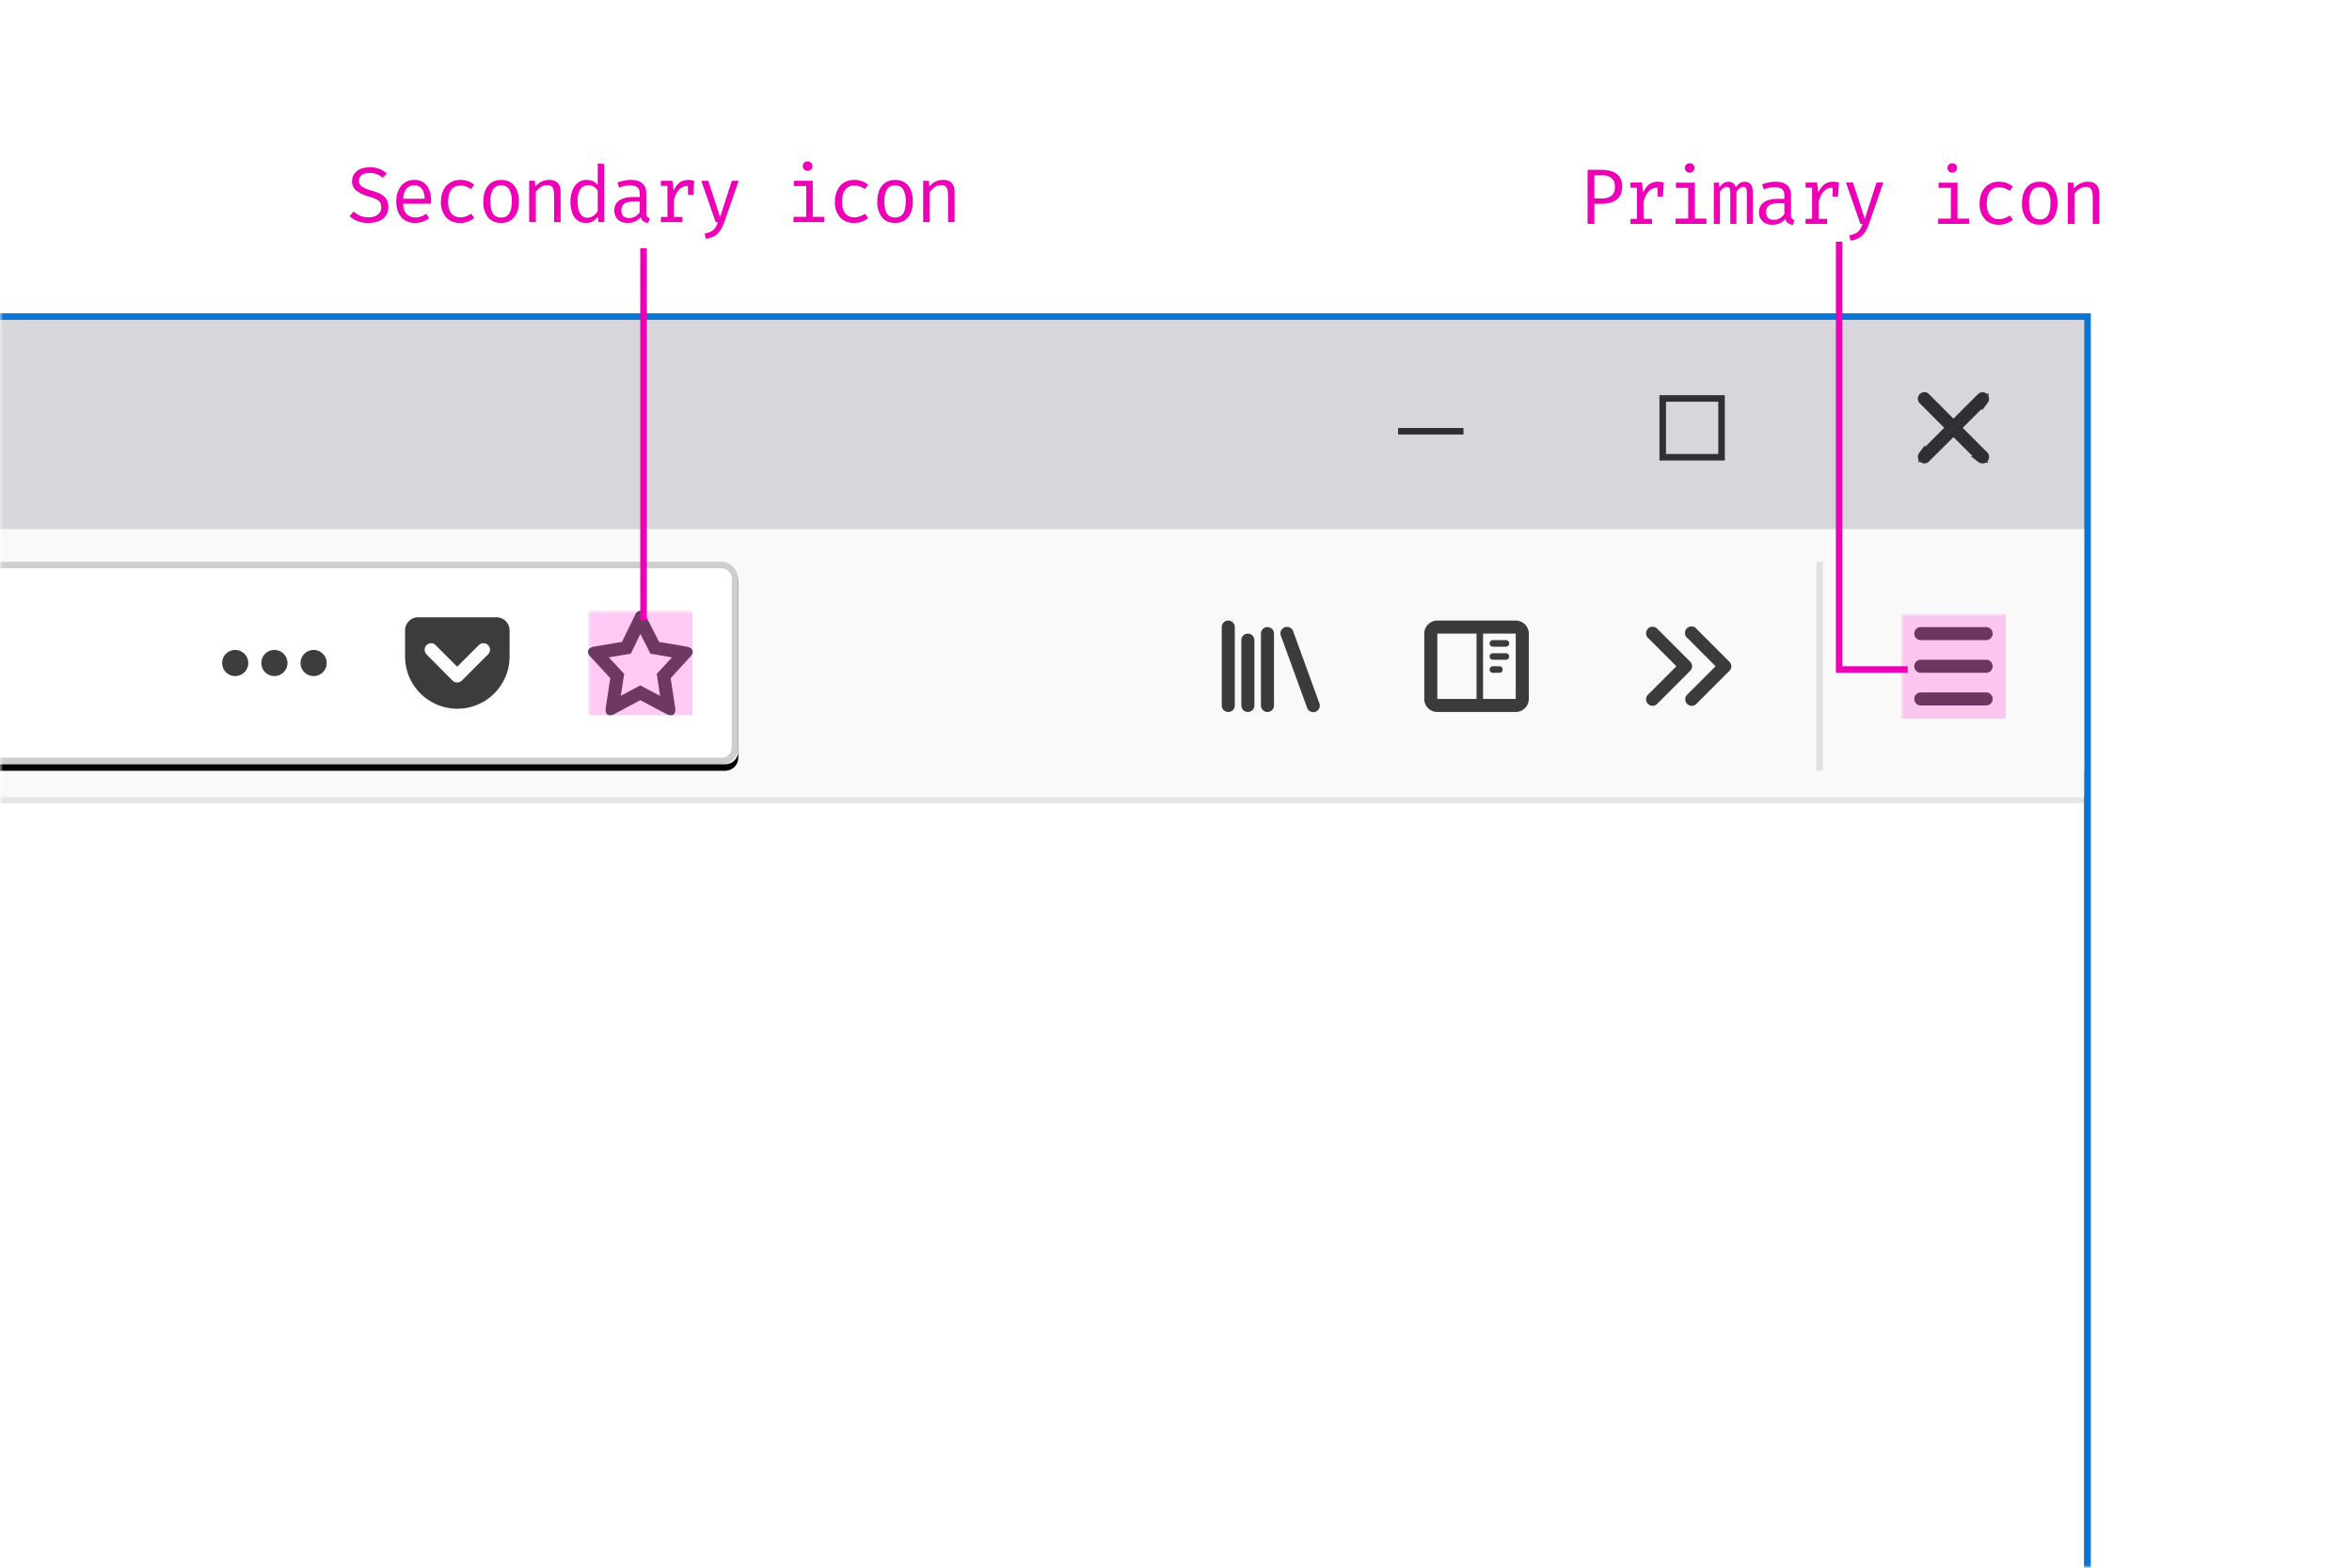 <svg xmlns="http://www.w3.org/2000/svg" xmlns:xlink="http://www.w3.org/1999/xlink" viewBox="0 0 360 240"><defs><rect id="a" width="360" height="240"/><polygon id="c" points="512 1 512 204 846 204 846 1"/><rect id="e" width="439" height="31" rx="2"/><filter id="d" width="103%" height="141.9%" x="-1.5%" y="-17.7%" filterUnits="objectBoundingBox"><feOffset dy="1" in="SourceAlpha" result="shadowOffsetOuter1"/><feGaussianBlur in="shadowOffsetOuter1" result="shadowBlurOuter1" stdDeviation="2"/><feComposite in="shadowBlurOuter1" in2="SourceAlpha" operator="out" result="shadowBlurOuter1"/><feColorMatrix in="shadowBlurOuter1" values="0 0 0 0 0.035 0 0 0 0 0.024 0 0 0 0 0.051 0 0 0 0.1 0"/></filter></defs><g fill="none" fill-rule="evenodd"><mask id="b" fill="white"><use xlink:href="#a"/></mask><g mask="url(#b)"><g transform="translate(-527 48)"><path fill="#0A75D3" fill-rule="nonzero" d="M512 1v203h334V1H512zm-1 204V0h336v205H511z"/><g><use fill="#FFFFFF" xlink:href="#c"/><path stroke="#0A75D3" d="M511.5.5h335v204h-335V.5z"/></g><rect width="360" height="1" x="486" y="74" fill="#080517" fill-opacity=".1"/><rect width="846" height="69" fill="#D7D7DB" transform="translate(0 1)"/><g transform="translate(741 12)"><path stroke="#303033" stroke-linecap="round" d="M85 4.8L80.85.64a.5.5 0 0 0-.7.7l4.14 4.15-4.14 4.15a.5.5 0 0 0 .7.7L85 6.21l4.15 4.14a.5.5 0 0 0 .7-.7L85.71 5.5l4.14-4.15a.5.5 0 0 0-.7-.7L85 4.79z"/><rect width="9" height="9" x="40.5" y="1" stroke="#303033"/><rect width="10" height="1" y="5.52" fill="#303033"/></g><g transform="translate(0 33)"><rect width="846" height="41" fill="#F9F9FA"/><g fill="#0C0C0D" transform="translate(707 5)"><path d="M124 12h-10a1 1 0 1 1 0-2h10a1 1 0 1 1 0 2zm0 5h-10a1 1 0 1 1 0-2h10a1 1 0 1 1 0 2zm0 5h-10a1 1 0 1 1 0-2h10a1 1 0 1 1 0 2z" opacity=".8"/><rect width="1" height="32" fill-opacity=".1" transform="translate(98)"/><path d="M84.7 15.3l-5-5a1 1 0 1 0-1.4 1.4l4.29 4.3-4.3 4.3a1 1 0 1 0 1.42 1.4l5-5a1 1 0 0 0 0-1.4m-6 0l-5-5a1 1 0 1 0-1.42 1.4l4.3 4.3-4.3 4.3a1 1 0 1 0 1.42 1.4l5-5a1 1 0 0 0 0-1.4" opacity=".8"/><path d="M50.5 13h-2a.5.5 0 0 1 0-1h2a.5.5 0 0 1 0 1zm-1 4h-1a.5.5 0 0 1 0-1h1a.5.5 0 0 1 0 1zM46 21h-6V11h6v10zm6 0h-5V11h5v10zm0-12a2 2 0 0 1 2 2v10a2 2 0 0 1-2 2H40a2 2 0 0 1-2-2V11c0-1.1.9-2 2-2h12zm-1.5 6h-2a.5.5 0 0 1 0-1h2a.5.5 0 0 1 0 1z" opacity=".8"/><path fill-rule="nonzero" d="M11 11a1 1 0 0 0-1 1v10a1 1 0 0 0 2 0V12a1 1 0 0 0-1-1zm3-1a1 1 0 0 0-1 1v11a1 1 0 0 0 2 0V11a1 1 0 0 0-1-1zm7.94 11.66l-4-11a1 1 0 1 0-1.88.68l4 11a1 1 0 1 0 1.88-.68zM8 9a1 1 0 0 0-1 1v12a1 1 0 0 0 2 0V10a1 1 0 0 0-1-1z" opacity=".8"/></g><g transform="translate(201 5)"><use fill="black" filter="url(#d)" xlink:href="#e"/><use fill="#FFFFFF" xlink:href="#e"/><rect width="438" height="30" x=".5" y=".5" stroke="#0C0C0D" stroke-opacity=".2" rx="2"/><path fill="#0C0C0D" fill-rule="nonzero" d="M396 22.5a8 8 0 0 1-8-8v-4c0-1.1.9-2 2-2h12a2 2 0 0 1 2 2v4a8 8 0 0 1-8 8zm3.98-10.03a.99.99 0 0 0-.72.32l-3.28 3.28-3.23-3.23a.98.98 0 0 0-1.67.24 1 1 0 0 0 .2 1.09h-.01l3.3 3.32.7.7a1 1 0 0 0 1.41 0l.71-.7 3.31-3.31a1 1 0 0 0-.72-1.71z" opacity=".8"/><g fill="#0C0C0D" opacity=".8" transform="translate(360 7.5)"><path d="M8 10a2 2 0 1 1 0-4 2 2 0 0 1 0 4zm6 0a2 2 0 1 1 0-4 2 2 0 0 1 0 4zM2 10a2 2 0 1 1 0-4 2 2 0 0 1 0 4z"/></g><g fill="#0C0C0D" opacity=".8" transform="translate(416 7.5)"><path d="M8.02 3.56L9.1 5.68l.45.9 1 .16 2.3.4-1.68 1.83-.65.7.15.95.36 2.41-2.09-1.1-.94-.5-.94.5-2.04 1.09.37-2.4.15-.95-.66-.71-1.69-1.82 2.35-.4 1.01-.16.45-.93 1.02-2.1zM8 0a.97.97 0 0 0-.8.65l-2 4.12-4.27.72c-.98.16-1.22.86-.54 1.56l3.02 3.27-.7 4.59c-.1.69.17 1.09.67 1.09.23 0 .45-.07.65-.18L8 13.69l4.02 2.13c.2.1.43.17.65.18.5 0 .78-.4.68-1.1l-.7-4.58 2.99-3.26c.68-.7.44-1.4-.54-1.57l-4.22-.72L8.78.65A.97.97 0 0 0 8 0z"/></g></g></g></g></g><rect width="16" height="16" x="291" y="94" fill="#FC2DD7" fill-opacity=".25" mask="url(#b)"/><rect width="16" height="16" x="90" y="93.5" fill="#FC2DD7" fill-opacity=".25" mask="url(#b)"/><g fill="#ED00B5" mask="url(#b)"><g transform="translate(243 23)"><path d="M4.44 7.57c-.57.42-1.35.63-2.34.63H1.03v3.08H0V3h2.1c1.02 0 1.8.21 2.36.63.55.43.83 1.06.83 1.91 0 .92-.28 1.6-.85 2.02zm-.79-3.32a2.23 2.23 0 0 0-1.42-.41h-1.2v3.54H2.2c.62 0 1.1-.14 1.45-.41.35-.27.53-.74.53-1.4 0-.6-.18-1.04-.53-1.32zm8.02.7l-.15 2.15h-.81V5.74h-.06c-.98 0-1.67.7-2.08 2.1v2.66h1.29v.78h-3.3v-.78h1V5.73h-1v-.78h1.76l.2 1.5c.25-.54.55-.95.91-1.22s.8-.41 1.35-.41c.26 0 .55.04.89.13zm4.48-2.75c.13.13.2.3.2.5 0 .22-.07.39-.2.52a.74.74 0 0 1-.54.2.7.7 0 0 1-.52-.2.69.69 0 0 1-.2-.51c0-.21.06-.38.2-.51a.7.7 0 0 1 .52-.2c.22 0 .4.07.54.2zm.26 8.27h1.78v.8h-4.73v-.8h1.94V5.76h-1.88v-.8h2.9v5.51zm8.54-5.27c.23.25.35.7.35 1.37v4.7h-.93V6.75c0-.44-.03-.74-.08-.9-.06-.15-.2-.23-.41-.23-.4 0-.78.25-1.1.76v4.9h-.94V6.75c0-.44-.03-.74-.08-.9-.06-.15-.2-.23-.41-.23-.41 0-.78.25-1.1.76v4.9h-.93V4.96h.78l.07.75c.2-.28.4-.5.6-.65.22-.15.47-.23.77-.23.6 0 .97.28 1.14.84.2-.27.4-.48.61-.62.22-.15.48-.22.78-.22.36 0 .66.13.88.38zm6.31 5.24c.08.12.22.2.4.26l-.25.72c-.62-.08-1-.38-1.15-.9-.23.29-.51.5-.85.66-.34.15-.72.23-1.13.23-.64 0-1.13-.18-1.5-.53a1.88 1.88 0 0 1-.54-1.42c0-.64.25-1.14.76-1.5.5-.35 1.24-.52 2.19-.52h.93v-.52c0-.45-.12-.77-.38-.97-.26-.2-.63-.29-1.12-.29-.48 0-1.02.1-1.64.32l-.28-.76c.75-.27 1.44-.4 2.08-.4.77 0 1.35.18 1.76.54.4.36.6.86.6 1.5V9.9c0 .24.04.43.12.54zm-1.84-.03c.29-.16.52-.38.7-.66V8.13h-.9c-.68 0-1.16.11-1.46.34-.3.22-.44.55-.44.98 0 .8.4 1.2 1.2 1.2.32 0 .62-.08.9-.24zm9.05-5.46l-.15 2.15h-.81V5.74h-.06c-.98 0-1.67.7-2.08 2.1v2.66h1.29v.78h-3.3v-.78h1V5.73h-1v-.78h1.76l.2 1.5c.25-.54.55-.95.91-1.22s.8-.41 1.35-.41c.26 0 .55.04.89.13zm4.59 6.36c-.25.73-.6 1.31-1.02 1.74-.44.43-1.04.69-1.82.77l-.14-.8c.42-.08.76-.19 1.01-.33.26-.15.45-.34.6-.56.14-.22.27-.5.4-.85h-.34l-2.2-6.33h1.07l1.81 5.56 1.79-5.56h1.04l-2.2 6.36zM56.35 2.2c.13.13.2.3.2.5 0 .22-.07.39-.2.52a.74.74 0 0 1-.54.2.7.7 0 0 1-.52-.2.69.69 0 0 1-.2-.51c0-.21.06-.38.2-.51a.7.7 0 0 1 .52-.2c.22 0 .4.07.54.2zm.26 8.27h1.78v.8h-4.73v-.8h1.94V5.76h-1.88v-.8h2.9v5.51zm8.01-.48l.48.66a3.47 3.47 0 0 1-2.12.76c-.94 0-1.67-.3-2.2-.88A3.45 3.45 0 0 1 60 8.14c0-.63.12-1.2.35-1.7.24-.5.58-.9 1.03-1.19.45-.29.98-.43 1.6-.43.81 0 1.52.25 2.1.74l-.48.66a2.94 2.94 0 0 0-1.64-.55c-.56 0-1.02.21-1.36.63-.34.42-.5 1.04-.5 1.84 0 .81.16 1.41.5 1.81.34.4.8.6 1.38.6.55 0 1.1-.19 1.64-.56zm6.61-4.29c.47.59.7 1.4.7 2.4s-.24 1.8-.71 2.4c-.48.6-1.15.9-2.01.9-.87 0-1.55-.29-2.02-.87a3.74 3.74 0 0 1-.7-2.41c0-1 .23-1.8.7-2.4.48-.6 1.16-.9 2.03-.9.87 0 1.54.3 2.01.88zm-3.25.56a3.4 3.4 0 0 0-.4 1.86c0 .83.13 1.45.4 1.85.27.4.68.61 1.23.61.55 0 .96-.2 1.23-.6.27-.41.4-1.03.4-1.87a3.4 3.4 0 0 0-.4-1.86c-.27-.4-.68-.6-1.22-.6-.55 0-.96.2-1.24.61zm5.53-1.3h.86l.09.88c.24-.32.56-.57.94-.75.38-.18.76-.27 1.14-.27 1.19 0 1.78.62 1.78 1.87v4.59h-1V7.44c0-.48-.03-.84-.09-1.08a.91.91 0 0 0-.3-.56c-.15-.12-.39-.18-.7-.18-.34 0-.67.1-.97.32-.3.2-.55.45-.74.74v4.6H73.5V4.95zM38 14h1v65h-1V14zm0 65h11v1H38v-1z"/></g></g><g fill="#ED00B5" mask="url(#b)"><g transform="translate(53 23)"><path d="M6.08 9.97c-.24.37-.58.65-1.04.86a4.74 4.74 0 0 1-3.26.04 3.6 3.6 0 0 1-1.26-.78l.62-.71c.3.29.64.5 1.01.66.38.15.8.23 1.28.23.55 0 1-.13 1.37-.4.37-.26.55-.64.55-1.14 0-.28-.05-.51-.15-.7-.1-.18-.29-.34-.55-.49a5.47 5.47 0 0 0-1.1-.42 5.87 5.87 0 0 1-2-.93 1.77 1.77 0 0 1-.66-1.45c0-.41.11-.78.33-1.1.23-.34.54-.59.95-.77a4.14 4.14 0 0 1 2.85-.03c.43.16.82.4 1.18.7l-.62.68a2.92 2.92 0 0 0-1.98-.74c-.48 0-.88.1-1.19.3-.31.22-.47.52-.47.92 0 .24.07.44.2.61.12.17.34.33.63.47.3.14.71.3 1.25.44.78.23 1.37.52 1.8.88.41.36.62.9.62 1.6 0 .49-.12.91-.36 1.27zm3.17-.2c.34.35.77.52 1.29.52.31 0 .6-.04.86-.14.26-.09.54-.23.83-.42l.47.67a3.57 3.57 0 0 1-2.16.73c-.91 0-1.62-.3-2.13-.9-.5-.59-.76-1.39-.76-2.39 0-.63.11-1.2.33-1.7.23-.5.55-.89.96-1.17.42-.28.9-.43 1.46-.43.8 0 1.43.28 1.89.84.46.55.69 1.31.69 2.27 0 .19-.01.37-.03.54H8.7c.03.7.21 1.22.55 1.57zm-.03-3.88c-.3.35-.48.86-.52 1.53H12c-.02-.66-.16-1.17-.44-1.52a1.4 1.4 0 0 0-1.15-.53c-.49 0-.89.18-1.19.52zm9.9 3.83l.47.66a3.47 3.47 0 0 1-2.12.76c-.94 0-1.67-.3-2.2-.89a3.45 3.45 0 0 1-.78-2.38c0-.63.12-1.2.36-1.7.23-.51.57-.9 1.02-1.2.45-.28.98-.43 1.6-.43.81 0 1.52.25 2.11.75l-.5.66a2.94 2.94 0 0 0-1.62-.55c-.57 0-1.03.2-1.37.63-.34.42-.5 1.03-.5 1.84 0 .8.16 1.4.5 1.8.34.4.8.6 1.38.6.55 0 1.1-.19 1.64-.55zm6.6-4.3c.47.6.7 1.4.7 2.41 0 1-.23 1.8-.71 2.4-.48.6-1.15.9-2.01.9-.87 0-1.54-.3-2.02-.88a3.74 3.74 0 0 1-.7-2.4c0-1 .23-1.8.71-2.4.48-.6 1.15-.9 2.02-.9.87 0 1.54.29 2.01.88zm-3.24.56a3.4 3.4 0 0 0-.41 1.86c0 .84.13 1.45.4 1.86.27.4.68.6 1.23.6.55 0 .96-.2 1.23-.6.27-.4.4-1.03.4-1.87a3.4 3.4 0 0 0-.4-1.85c-.27-.4-.67-.6-1.22-.6-.55 0-.96.2-1.23.6zM28 4.68h.86l.09.88a2.66 2.66 0 0 1 2.09-1.02c1.18 0 1.77.63 1.77 1.88V11h-1V7.16c0-.47-.03-.83-.08-1.08a.91.91 0 0 0-.31-.55c-.15-.12-.38-.18-.7-.18-.34 0-.66.1-.97.31-.3.2-.55.46-.74.74V11H28V4.68zm11.5-2.55V11h-.89l-.1-.83c-.23.32-.5.56-.8.72-.3.16-.63.24-.98.24-.8 0-1.4-.29-1.8-.87-.41-.59-.61-1.4-.61-2.42 0-.63.1-1.2.3-1.7.2-.5.48-.89.85-1.17a2.1 2.1 0 0 1 1.32-.43c.7 0 1.26.26 1.7.76V2.01l1.01.12zm-3.67 3.85a3.31 3.31 0 0 0-.42 1.86c0 .82.13 1.44.39 1.86.26.42.64.63 1.13.63.6 0 1.12-.34 1.56-1.01V6.18a1.87 1.87 0 0 0-.63-.61 1.6 1.6 0 0 0-.8-.21c-.54 0-.94.2-1.23.62zm10.23 4.19c.08.11.2.2.4.25l-.26.72c-.62-.08-1-.38-1.15-.9-.23.3-.5.51-.85.66-.34.16-.72.23-1.13.23-.63 0-1.13-.17-1.5-.53a1.88 1.88 0 0 1-.54-1.41c0-.65.25-1.15.76-1.5.5-.35 1.24-.53 2.19-.53h.94v-.52c0-.44-.13-.77-.39-.96-.25-.2-.63-.3-1.11-.3-.48 0-1.03.11-1.65.33l-.27-.77c.74-.26 1.43-.4 2.07-.4.77 0 1.36.18 1.76.54.4.36.6.86.6 1.5v3.04c0 .25.05.43.13.55zm-1.85-.03c.29-.16.52-.38.7-.66V7.86h-.9c-.68 0-1.16.1-1.46.33-.3.23-.44.55-.44.99 0 .8.4 1.2 1.21 1.2.31 0 .61-.08.9-.24zm9.05-5.46l-.14 2.14h-.82V5.47h-.06c-.98 0-1.67.7-2.08 2.09v2.66h1.29V11h-3.29v-.78h1V5.46h-1v-.78h1.75l.2 1.5c.25-.55.56-.96.91-1.23.36-.27.8-.4 1.35-.4.26 0 .55.04.89.13zm4.59 6.36c-.25.72-.59 1.3-1.02 1.74-.43.43-1.04.68-1.81.76l-.15-.8c.43-.07.76-.18 1.02-.33.25-.15.45-.33.59-.55.14-.22.28-.5.4-.86h-.34l-2.2-6.32h1.07l1.81 5.55 1.8-5.55h1.04l-2.21 6.36zm13.29-9.12c.14.13.2.3.2.51 0 .21-.06.38-.2.51a.74.74 0 0 1-.54.2.7.7 0 0 1-.52-.2.69.69 0 0 1-.2-.5c0-.22.07-.39.2-.52a.7.7 0 0 1 .52-.2c.22 0 .4.07.54.2zm.26 8.28h1.78v.8h-4.73v-.8h1.95V5.48H68.5v-.8h2.9v5.52zm8.01-.48l.48.66a3.47 3.47 0 0 1-2.12.76c-.94 0-1.67-.3-2.2-.89a3.45 3.45 0 0 1-.78-2.38c0-.63.12-1.2.36-1.7.23-.51.57-.9 1.02-1.2.45-.28.98-.43 1.6-.43.81 0 1.52.25 2.11.75l-.5.66a2.94 2.94 0 0 0-1.62-.55c-.57 0-1.03.2-1.37.63-.34.42-.5 1.03-.5 1.84 0 .8.16 1.4.5 1.8.34.4.8.6 1.38.6.55 0 1.1-.19 1.64-.55zm6.61-4.3c.47.6.7 1.4.7 2.41 0 1-.23 1.8-.71 2.4-.48.6-1.15.9-2.01.9-.87 0-1.54-.3-2.02-.88a3.74 3.74 0 0 1-.7-2.4c0-1 .23-1.8.71-2.4.48-.6 1.15-.9 2.02-.9.87 0 1.54.29 2.01.88zm-3.24.56a3.4 3.4 0 0 0-.41 1.86c0 .84.13 1.45.4 1.86.27.4.68.6 1.23.6.55 0 .96-.2 1.23-.6.27-.4.4-1.03.4-1.87a3.4 3.4 0 0 0-.4-1.85c-.27-.4-.67-.6-1.22-.6-.55 0-.96.2-1.23.6zm5.52-1.3h.86l.09.88a2.66 2.66 0 0 1 2.09-1.02c1.18 0 1.77.63 1.77 1.88V11h-1V7.16c0-.47-.03-.83-.08-1.08a.91.91 0 0 0-.31-.55c-.15-.12-.38-.18-.7-.18-.34 0-.66.1-.97.31-.3.2-.55.46-.74.74V11H88.3V4.68z"/><rect width="1" height="57" x="45" y="15"/></g></g></g></svg>